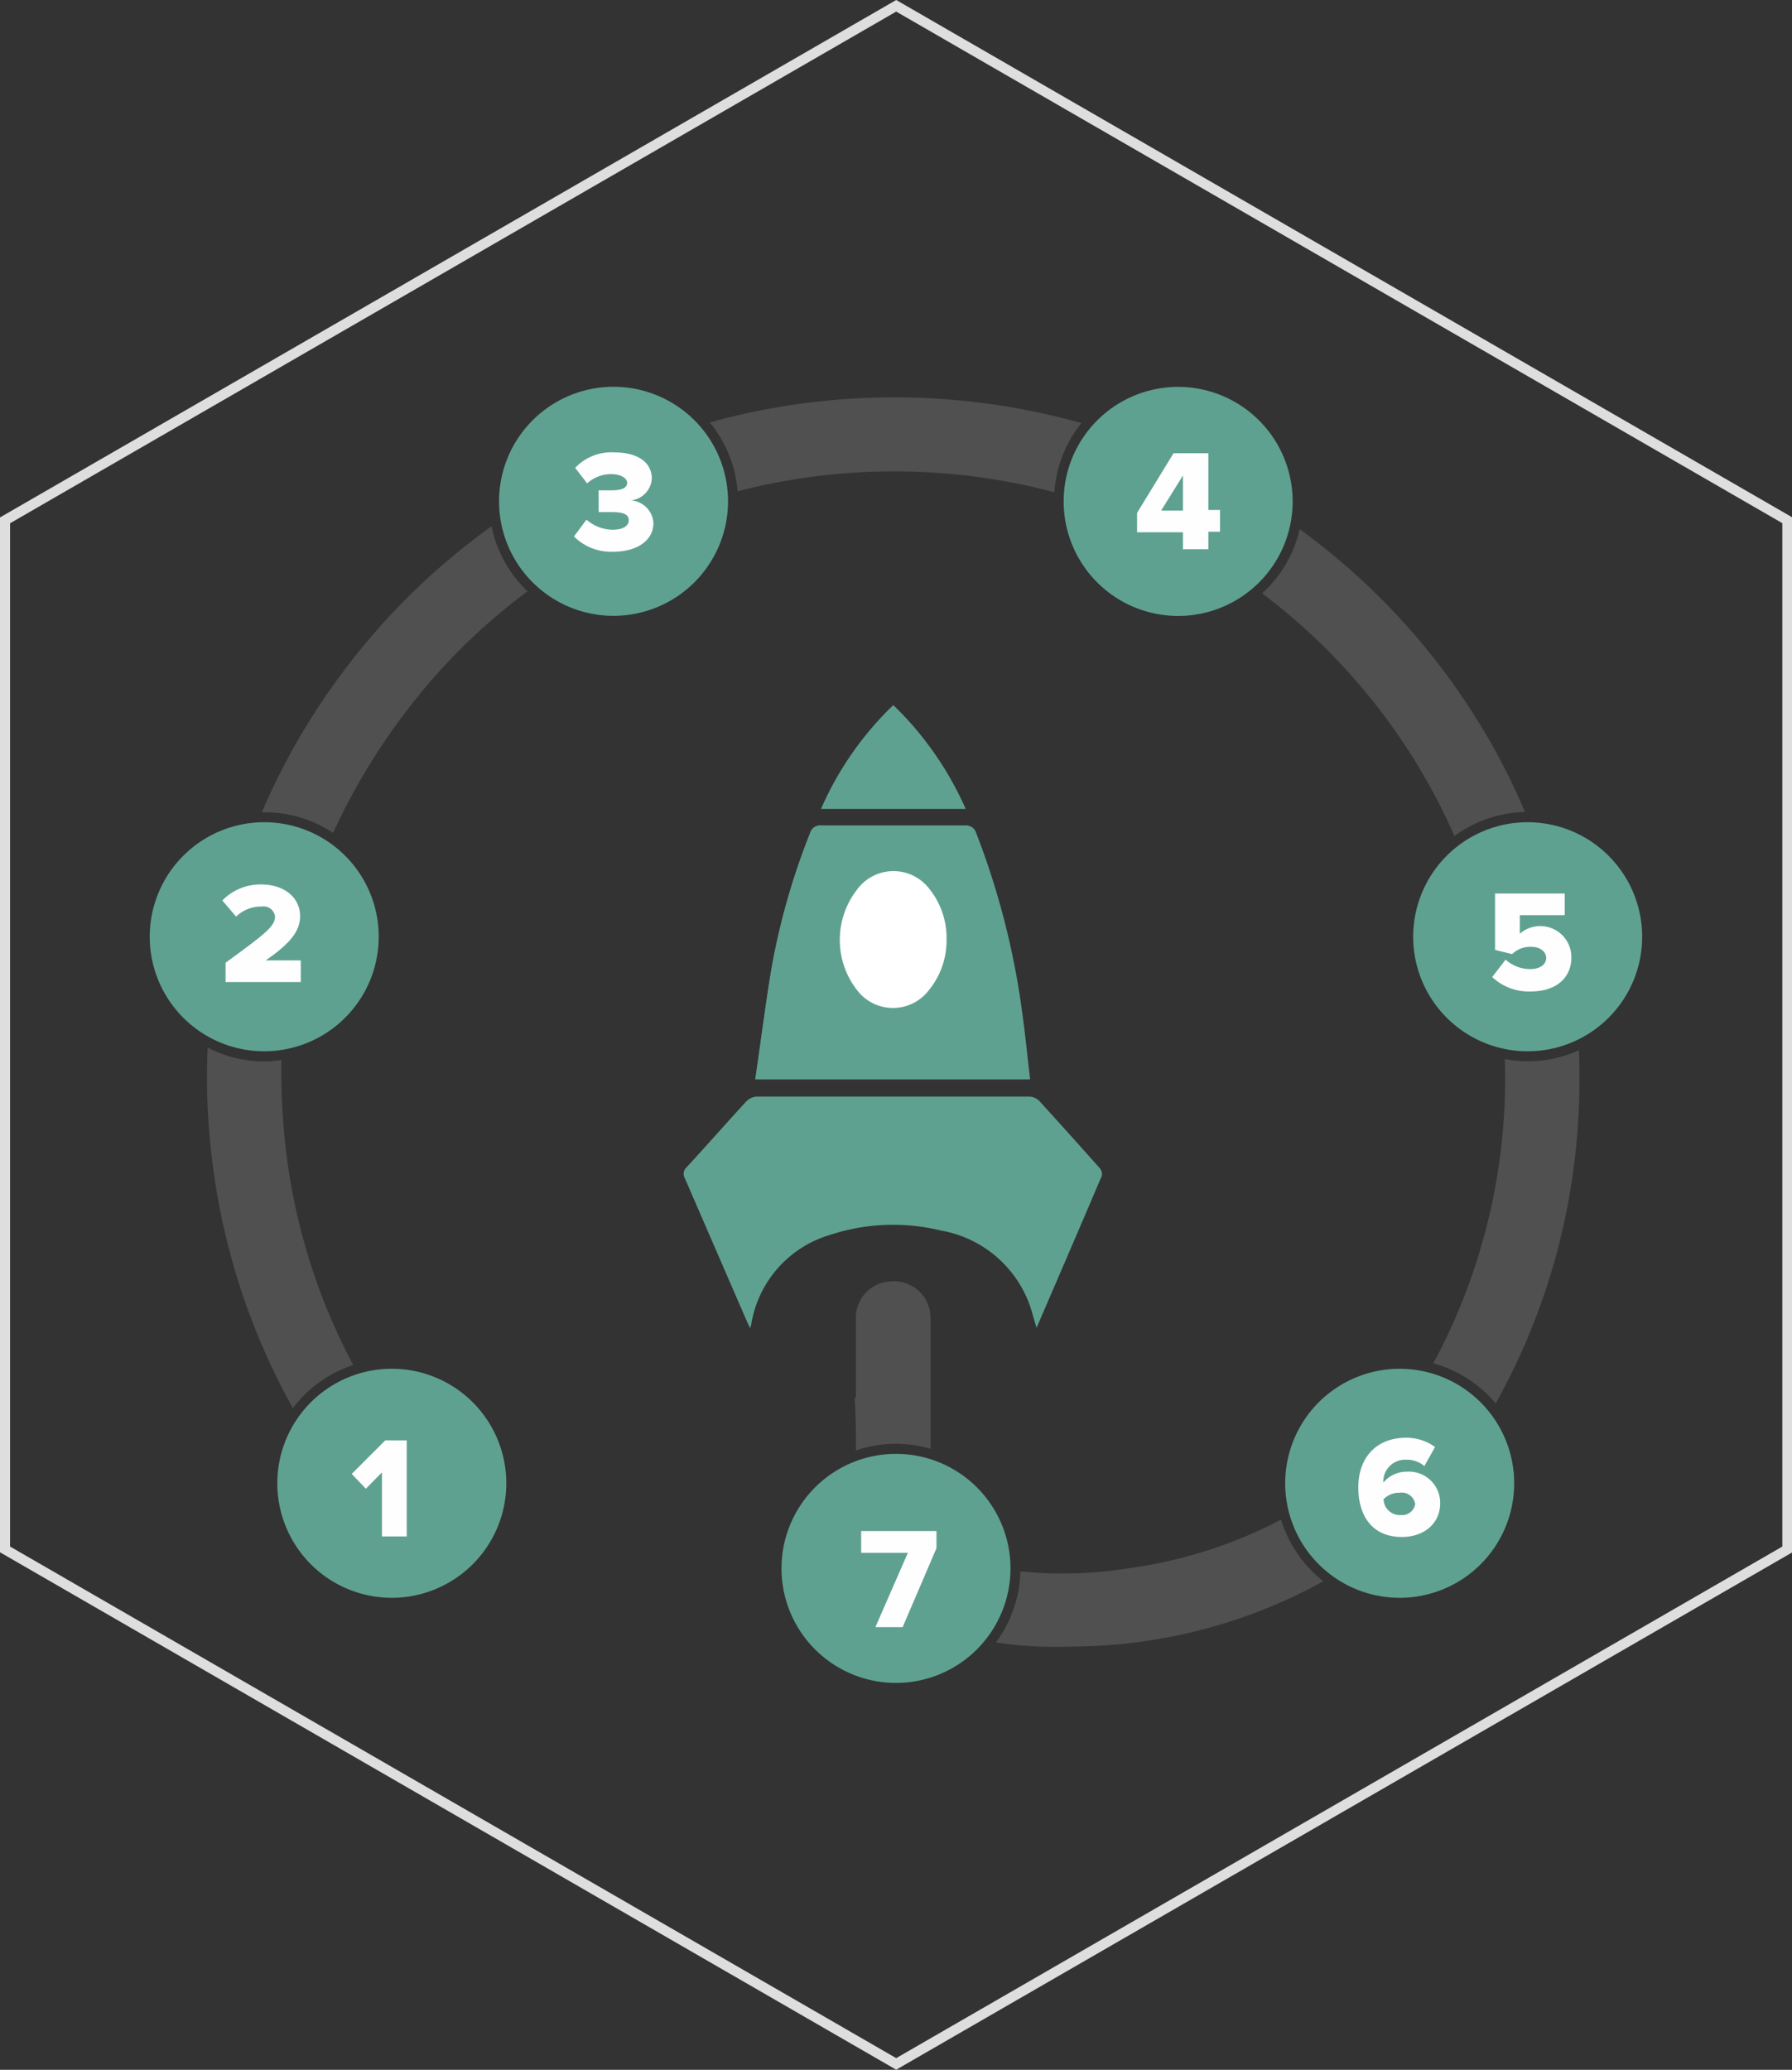 <svg xmlns="http://www.w3.org/2000/svg" viewBox="0 0 177.96 205.49"><rect x="0" y="0" width="177.96" height="205.49" fill="#333333" stroke="none"/><defs><style>.a{fill:#5fa190;}.b{fill:#fff;}.c{fill:#505050;}.d{opacity:0.99;}.e{fill:#dedede;}</style></defs><title>All-icons</title><path class="a" d="M80.48,82.69A68.76,68.76,0,0,0,76.59,96.4c-0.62,3.54-1,7.11-1.57,10.75H102.3c-0.28-2.34-.5-4.61-0.82-6.87a77.4,77.4,0,0,0-4.55-17.61,1,1,0,0,0-1-.71q-7.19,0-14.38,0A1,1,0,0,0,80.48,82.69Z"/><path class="a" d="M102.94,131.82c-0.32-1-.54-2-0.91-2.84a11.46,11.46,0,0,0-8.57-6.81,20.05,20.05,0,0,0-11,.42,11.12,11.12,0,0,0-7.84,8.79c0,0.12-.06.24-0.12,0.49-0.14-.3-0.24-0.48-0.32-0.67q-3.08-7.1-6.16-14.2a0.89,0.89,0,0,1,.18-1.13c2-2.17,3.93-4.37,5.93-6.54a1.56,1.56,0,0,1,1-.46q13.54,0,27.08,0a1.46,1.46,0,0,1,1,.43q3,3.3,6,6.67a0.91,0.91,0,0,1,.21.76C107.29,121.74,105.12,126.76,102.94,131.82Z"/><path class="a" d="M75,107.15c0.53-3.64,1-7.21,1.57-10.75a68.76,68.76,0,0,1,3.88-13.71,1,1,0,0,1,1-.73q7.19,0,14.38,0a1,1,0,0,1,1,.71,77.4,77.4,0,0,1,4.55,17.61c0.33,2.26.55,4.53,0.82,6.87H75ZM94,93.31a7.79,7.79,0,0,0-1.71-5,4.48,4.48,0,0,0-7.22,0,8.12,8.12,0,0,0,0,10,4.48,4.48,0,0,0,7.12,0A7.79,7.79,0,0,0,94,93.31Z"/><path class="b" d="M94,93.31a7.79,7.79,0,0,1-1.76,5,4.48,4.48,0,0,1-7.12,0,8.12,8.12,0,0,1,0-10,4.48,4.48,0,0,1,7.22,0A7.79,7.79,0,0,1,94,93.31Z"/><path class="a" d="M37.61,93a11.37,11.37,0,1,0-11.37,11.37A11.38,11.38,0,0,0,37.61,93Z"/><path class="a" d="M100.35,155.71A11.37,11.37,0,1,0,89,167.08,11.38,11.38,0,0,0,100.35,155.71Z"/><path class="a" d="M72.3,49.78A11.37,11.37,0,1,0,60.93,61.14,11.38,11.38,0,0,0,72.3,49.78Z"/><path class="a" d="M117,38.41a11.37,11.37,0,1,0,11.37,11.37A11.38,11.38,0,0,0,117,38.41Z"/><path class="a" d="M151.71,81.63A11.37,11.37,0,1,0,163.08,93,11.38,11.38,0,0,0,151.71,81.63Z"/><path class="a" d="M50.28,147.26a11.37,11.37,0,1,0-11.37,11.37A11.38,11.38,0,0,0,50.28,147.26Z"/><path class="a" d="M139,135.89a11.37,11.37,0,1,0,11.37,11.37A11.38,11.38,0,0,0,139,135.89Z"/><path class="c" d="M20.62,104a66.21,66.21,0,0,0,.51,11.68,67,67,0,0,0,7.95,24.11,12.4,12.4,0,0,1,6-4.27,60.5,60.5,0,0,1-7-24.93q-0.19-2.71-.13-5.35A12,12,0,0,1,20.62,104Z"/><path class="c" d="M73.13,41.26c-0.89.21-1.77,0.44-2.64,0.68a12.31,12.31,0,0,1,2.76,6.83,62.24,62.24,0,0,1,29.08-.48q1.2,0.27,2.38.58A12.3,12.3,0,0,1,107.39,42,68.92,68.92,0,0,0,73.13,41.26Z"/><path class="c" d="M149.44,105.14a59.65,59.65,0,0,1-6.68,29.42c-0.14.27-.29,0.52-0.43,0.78a12.39,12.39,0,0,1,6.2,4,65.46,65.46,0,0,0,8.14-27.25,70.28,70.28,0,0,0,.13-7.83A12.14,12.14,0,0,1,149.44,105.14Z"/><path class="c" d="M127.22,150.87a46,46,0,0,1-15.16,4.83,41.36,41.36,0,0,1-10.73.3,12.28,12.28,0,0,1-2.43,7.06,39.86,39.86,0,0,0,7.45.41,52.12,52.12,0,0,0,23.84-5.82c0.42-.22.81-0.45,1.22-0.67A12.4,12.4,0,0,1,127.22,150.87Z"/><path class="c" d="M149.52,76.47a67.33,67.33,0,0,0-20.45-23.93,12.36,12.36,0,0,1-3.73,6.37A60.8,60.8,0,0,1,144.44,83a12.28,12.28,0,0,1,7-2.38Q150.57,78.54,149.52,76.47Z"/><path class="c" d="M48.81,52.25A67.93,67.93,0,0,0,26,80.64h0.27a12.29,12.29,0,0,1,6.81,2.05,63.24,63.24,0,0,1,6.88-11.57A60.12,60.12,0,0,1,52.39,58.7,12.35,12.35,0,0,1,48.81,52.25Z"/><path class="c" d="M92.41,143.84c0-4.22,0-8.44,0-12.65a5.16,5.16,0,0,0-.1-1.21,3.64,3.64,0,0,0-4-2.75A3.58,3.58,0,0,0,85,130.76c0,2.66,0,5.32,0,8H84.87C85,140.5,85,142.25,85,144A12.17,12.17,0,0,1,92.41,143.84Z"/><g class="d"><path class="b" d="M22.4,97.49V95.58c4.13-3,4.91-3.65,4.91-4.61A1.14,1.14,0,0,0,26,90a3.56,3.56,0,0,0-2.55,1L22.08,89.4a5.26,5.26,0,0,1,3.86-1.59c2.25,0,3.86,1.26,3.86,3.16,0,1.47-1,2.72-3.42,4.38h3.49v2.15H22.4Z"/></g><g class="d"><path class="b" d="M57,53.26l1.24-1.67a4,4,0,0,0,2.6,1c1.06,0,1.6-.4,1.6-0.93s-0.4-.82-1.7-0.82c-0.41,0-1.14,0-1.29,0V48.68c0.19,0,.93,0,1.29,0,1,0,1.54-.24,1.54-0.74s-0.69-.87-1.6-0.87a3.53,3.53,0,0,0-2.37.92l-1.19-1.54a4.94,4.94,0,0,1,3.82-1.54c2.43,0,3.79,1,3.79,2.62a2.32,2.32,0,0,1-2.09,2.15,2.39,2.39,0,0,1,2.25,2.26c0,1.67-1.57,2.83-3.95,2.83A5.18,5.18,0,0,1,57,53.26Z"/></g><g class="d"><path class="b" d="M117.48,54.59V52.84h-4.56V50.92L116.54,45H120v5.63h1.16v2.16H120v1.74h-2.47Zm0-7.39-2.17,3.49h2.17V47.19Z"/></g><g class="d"><path class="b" d="M148.19,97l1.33-1.73a3.63,3.63,0,0,0,2.47.94c1,0,1.56-.51,1.56-1.1S153,94,152.06,94a2.58,2.58,0,0,0-1.89.72l-1.7-.41V88.71h6.92v2.15h-4.46V92.7a3.09,3.09,0,0,1,5.12,2.35c0,2.06-1.56,3.38-4,3.38A5.28,5.28,0,0,1,148.19,97Z"/></g><g class="d"><path class="b" d="M134.89,147.67c0-3,1.84-4.93,4.73-4.93a4.8,4.8,0,0,1,2.89.92l-1.06,1.89a2.66,2.66,0,0,0-1.83-.63,2.17,2.17,0,0,0-2.25,2.17v0.11a3,3,0,0,1,2.35-1.09,3.1,3.1,0,0,1,3.3,3.13c0,2-1.59,3.35-3.8,3.35C136.2,152.59,134.89,150.4,134.89,147.67Zm5.65,1.66A1.34,1.34,0,0,0,139,148.2a2.16,2.16,0,0,0-1.6.64,1.6,1.6,0,0,0,1.69,1.57A1.31,1.31,0,0,0,140.54,149.33Z"/></g><g class="d"><path class="b" d="M86.93,161.55l3.23-7.39H85.52V152H93v1.7l-3.36,7.84h-2.7Z"/></g><g class="d"><path class="b" d="M37.93,152.57v-6.39l-1.6,1.62-1.4-1.47L38.26,143h2.13v9.54H37.93Z"/></g><path class="a" d="M88.71,70a32.19,32.19,0,0,0-7.18,10.31H95.9A32.53,32.53,0,0,0,88.71,70Z"/><path class="e" d="M89,1.15l88,50.79V153.54L89,204.33,1,153.54V51.95L89,1.15M89,0L0,51.37V154.11l89,51.37,89-51.37V51.37L89,0h0Z"/></svg>